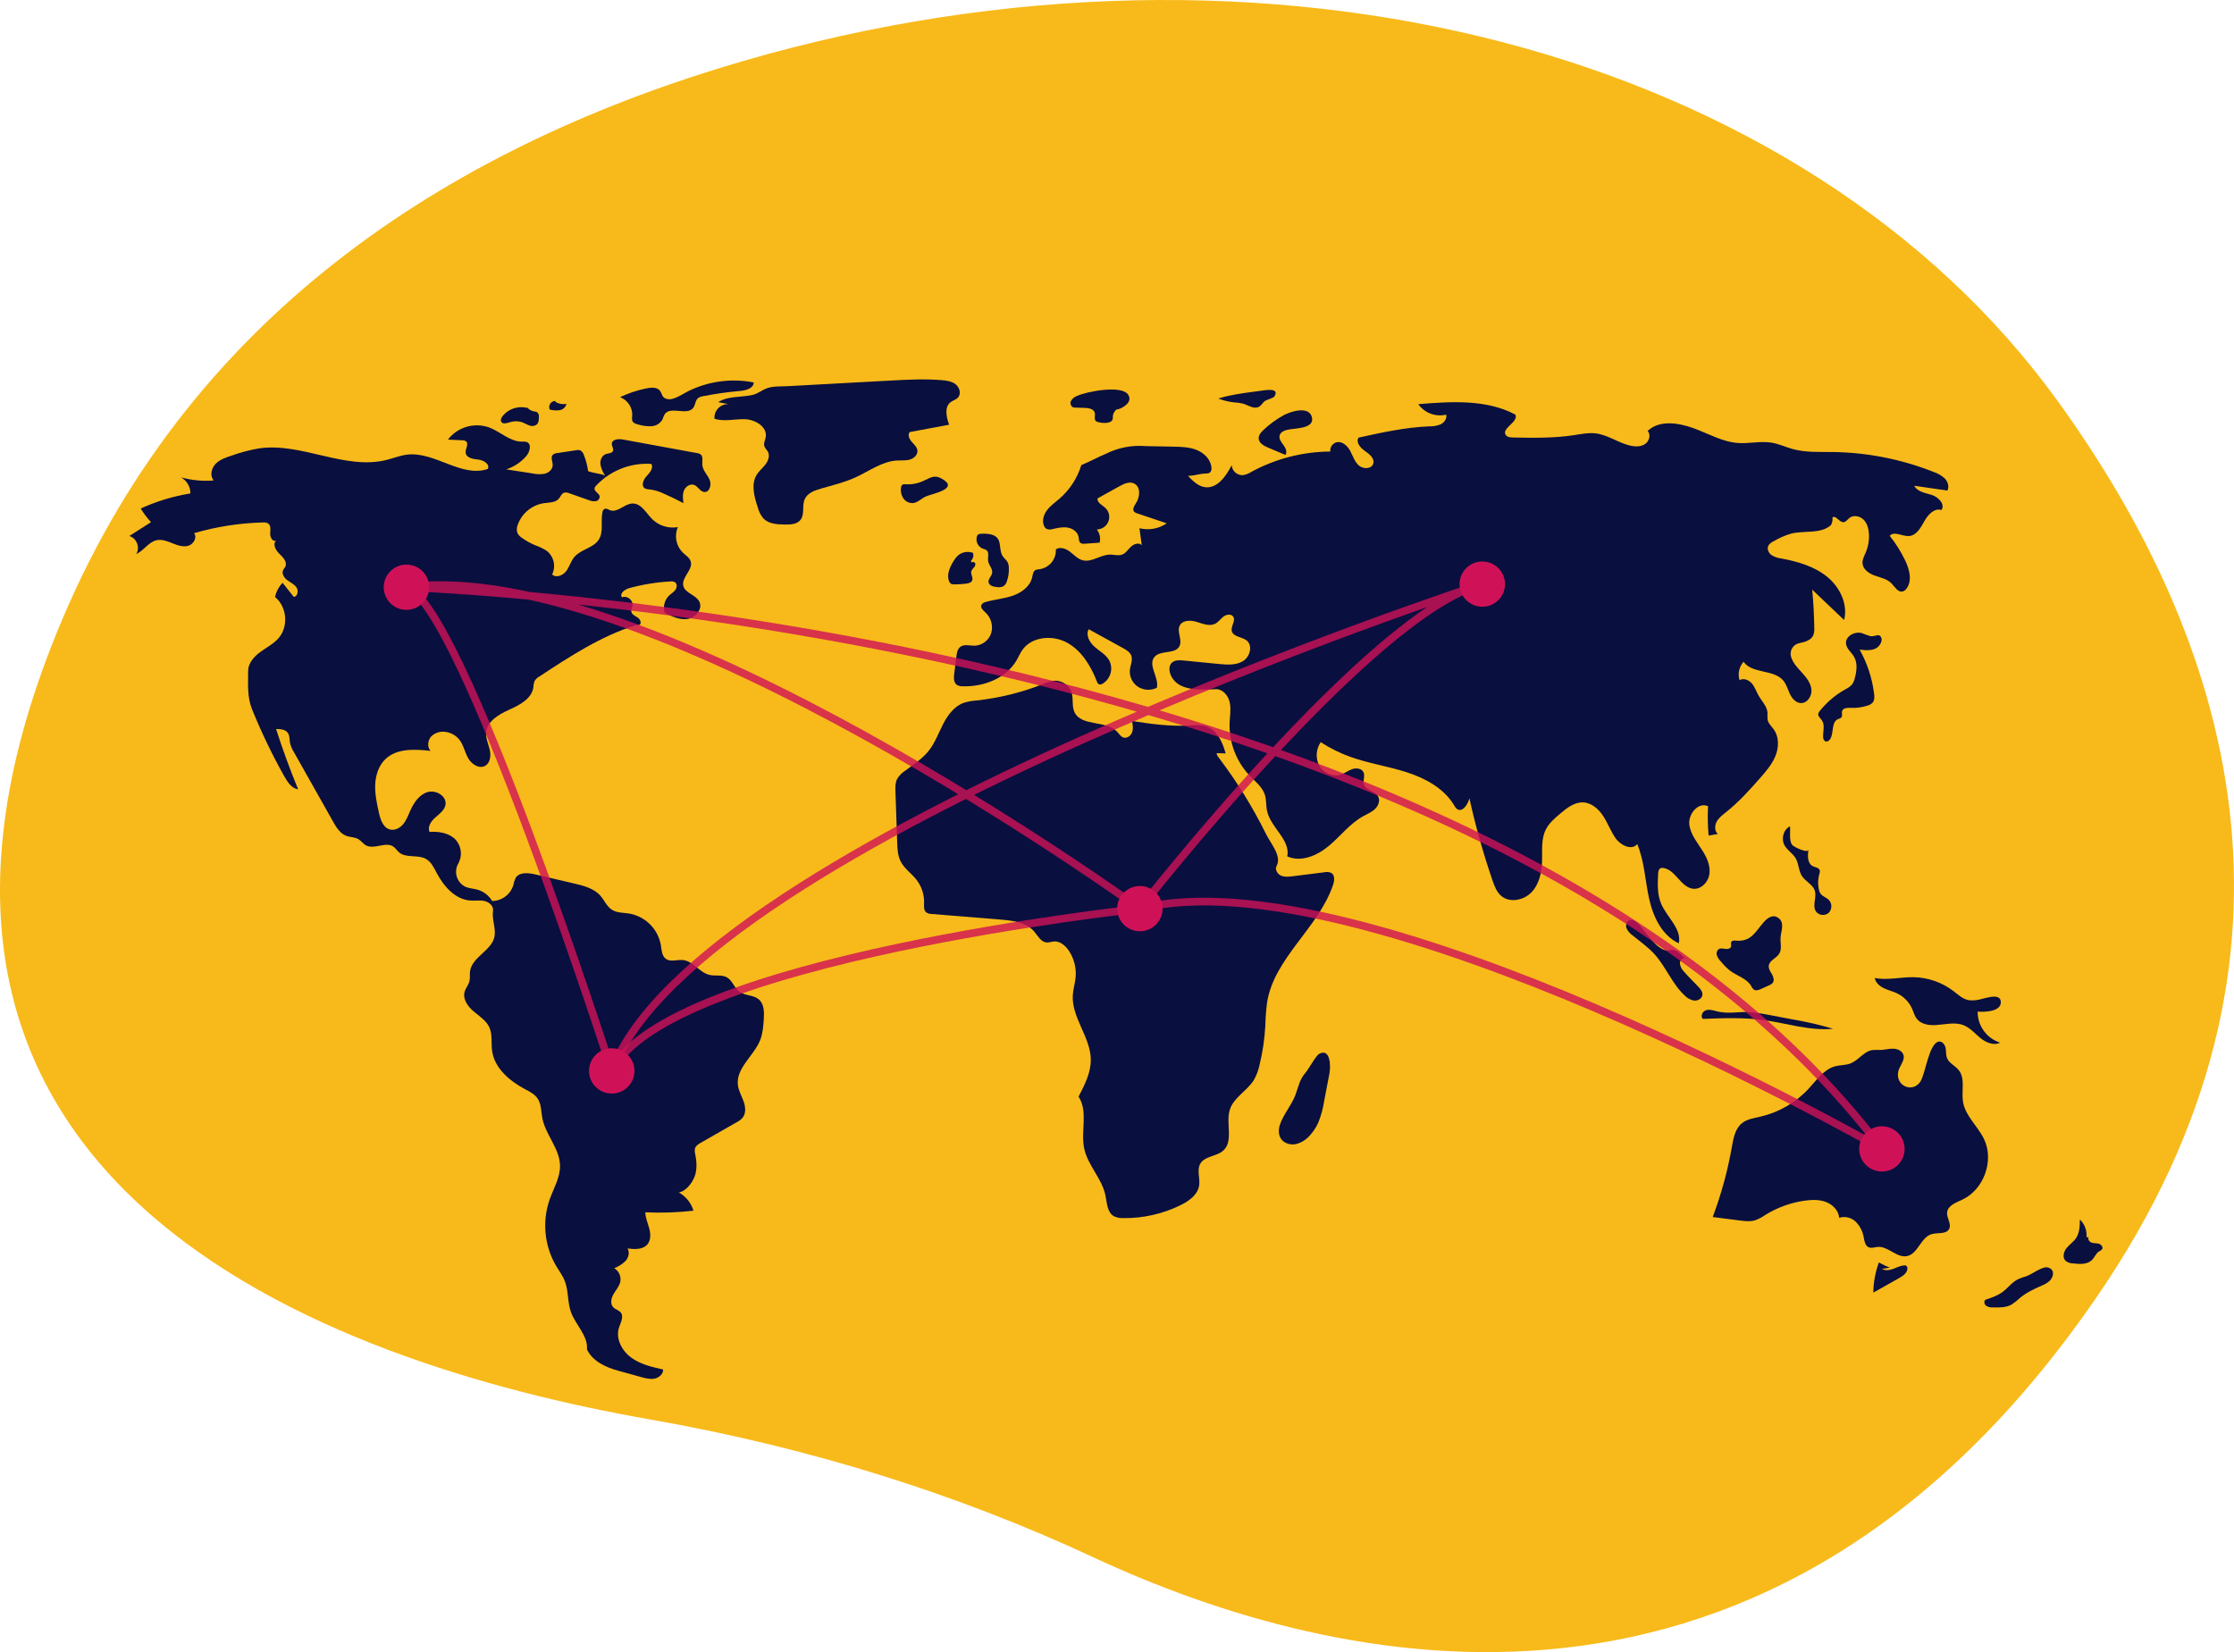 <svg width="580" height="429" viewBox="0 0 580 429" fill="none" xmlns="http://www.w3.org/2000/svg">
<g clip-path="url(#clip0_21_727)">
<path d="M534.334 104.284C468.505 13.068 329.445 -23.934 192.683 15.918C120.382 36.986 50.67 79.199 16.122 160.937C-45.636 307.054 84.032 353.72 168.821 368.593C209.82 375.784 248.434 387.865 283.721 404.313C347.203 433.904 459.572 460.124 544.306 336.864C605.721 247.525 578.182 165.043 534.334 104.284Z" fill="#F8BA1A"/>
<path d="M152.68 122.331C152.496 120.881 152.124 119.461 151.572 118.107C151.502 117.851 151.379 117.612 151.211 117.406C151.043 117.2 150.833 117.031 150.596 116.91C150.279 116.828 149.947 116.824 149.628 116.899L144.655 117.657C144.239 117.676 143.841 117.83 143.521 118.096C142.873 118.774 143.511 119.866 143.491 120.802C143.469 121.854 142.53 122.708 141.512 122.991C140.473 123.2 139.401 123.187 138.367 122.952L131.414 121.876C133.462 121.225 135.284 120.014 136.674 118.381C137.589 117.301 138.076 115.286 136.753 114.775C136.361 114.668 135.951 114.635 135.546 114.679C132.396 114.703 129.917 112.084 126.968 110.981C125.08 110.32 123.031 110.271 121.114 110.84C119.197 111.41 117.509 112.568 116.293 114.149L119.997 114.327C120.345 114.308 120.691 114.4 120.984 114.589C121.795 115.253 120.786 116.529 120.9 117.569C121.049 118.92 122.851 119.208 124.209 119.345C125.567 119.482 127.289 120.58 126.636 121.774C119.811 124.115 112.865 117.197 105.697 118.049C103.882 118.264 102.169 118.974 100.398 119.42C89.577 122.147 78.391 114.873 67.337 116.413C64.88 116.831 62.465 117.465 60.12 118.309C58.616 118.801 57.047 119.332 55.953 120.473C54.86 121.614 54.444 123.565 55.48 124.757C52.626 124.991 49.752 124.719 46.993 123.954C47.74 124.367 48.36 124.972 48.79 125.707C49.22 126.441 49.444 127.277 49.438 128.127C44.981 128.85 40.643 130.167 36.539 132.043C37.305 133.311 38.199 134.498 39.209 135.584L33.567 139.194C35.473 139.672 36.458 142.26 35.35 143.877C37.326 143.001 38.551 140.736 40.665 140.277C42.049 139.976 43.458 140.54 44.772 141.07C46.085 141.6 47.529 142.113 48.889 141.716C50.248 141.318 51.251 139.563 50.387 138.444C56.199 136.755 62.206 135.821 68.258 135.664C68.725 135.605 69.198 135.695 69.611 135.92C70.399 136.464 70.192 137.639 70.149 138.593C70.107 139.547 70.853 140.801 71.71 140.371C70.702 141.241 71.563 142.878 72.53 143.793C73.496 144.707 74.661 145.969 74.069 147.159C73.915 147.469 73.653 147.718 73.504 148.031C73.066 148.956 73.762 150.034 74.583 150.649C75.405 151.263 76.411 151.692 76.981 152.542C77.552 153.393 77.293 154.882 76.272 155L73.373 151.334C72.382 152.357 71.703 153.639 71.414 155.031C74.489 157.534 74.951 162.628 72.377 165.64C71.062 167.179 69.191 168.114 67.558 169.314C65.925 170.515 64.415 172.224 64.419 174.245C64.426 177.736 64.139 180.98 65.453 184.217C67.876 190.186 70.673 195.998 73.829 201.617C74.657 203.093 75.728 204.71 77.406 204.964C75.285 199.822 73.376 194.599 71.678 189.297C72.784 189.301 74.061 189.389 74.71 190.281C75.247 191.02 75.131 192.024 75.298 192.921C75.51 193.789 75.864 194.618 76.345 195.372L86.475 213.34C87.315 214.829 88.278 216.428 89.883 217.032C90.909 217.417 92.096 217.345 93.041 217.9C93.781 218.335 94.279 219.108 95.034 219.517C97.168 220.677 100.135 218.454 102.13 219.838C102.7 220.233 103.063 220.862 103.588 221.315C105.43 222.903 108.451 221.841 110.577 223.025C111.947 223.789 112.658 225.316 113.388 226.7C115.219 230.167 118.181 233.563 122.105 233.839C123.337 233.925 124.596 233.693 125.801 233.966C127.006 234.239 128.192 235.286 127.998 236.501C127.667 238.584 128.7 240.865 128.423 242.956C127.917 246.765 122.492 248.439 122.026 252.252C121.923 253.087 122.083 253.949 121.883 254.767C121.639 255.768 120.883 256.584 120.615 257.58C120.106 259.467 121.464 261.345 122.955 262.614C124.447 263.884 126.226 264.978 127.041 266.755C127.903 268.634 127.48 270.824 127.76 272.87C128.372 277.337 132.246 280.649 136.234 282.784C137.449 283.434 138.753 284.064 139.54 285.193C140.566 286.666 140.464 288.608 140.806 290.368C141.646 294.678 145.29 298.23 145.393 302.619C145.467 305.739 143.725 308.57 142.685 311.514C141.709 314.334 141.357 317.331 141.65 320.3C141.944 323.268 142.877 326.139 144.386 328.716C145.164 330.025 146.095 331.259 146.646 332.677C147.628 335.209 147.309 338.087 148.215 340.647C149.413 344.031 152.704 346.826 152.389 350.401C153.883 353.49 157.182 355.008 160.499 355.928L166.445 357.576C167.584 357.891 168.773 358.209 169.932 357.981C171.092 357.752 172.198 356.794 172.168 355.618C169.252 354.963 166.243 354.267 163.84 352.497C161.436 350.728 159.79 347.578 160.702 344.743C161.125 343.429 162.024 341.911 161.169 340.825C160.679 340.204 159.784 340.041 159.231 339.474C158.37 338.589 158.666 337.102 159.285 336.035C159.905 334.968 160.8 334.015 161.05 332.808C161.176 332.132 161.091 331.435 160.808 330.809C160.525 330.182 160.056 329.657 159.464 329.304C160.567 328.89 161.569 328.249 162.407 327.424C163.181 326.544 163.539 325.187 162.93 324.186C164.738 324.415 166.872 324.527 168.059 323.149C169.007 322.05 168.942 320.406 168.567 319.005C168.193 317.605 167.56 316.245 167.54 314.796C171.71 314.993 175.89 314.852 180.038 314.374C179.438 312.363 178.075 310.663 176.238 309.636C178.116 309.319 179.828 307.08 180.421 305.277C181.014 303.474 180.863 301.511 180.496 299.649C180.355 299.17 180.336 298.663 180.44 298.175C180.652 297.504 181.314 297.094 181.926 296.744L191.25 291.412C191.807 291.134 192.311 290.763 192.741 290.316C193.718 289.173 193.573 287.448 193.073 286.033C192.573 284.617 191.772 283.286 191.579 281.798C191.003 277.347 195.788 274.154 197.402 269.964C198.036 268.32 198.165 266.532 198.288 264.776C198.42 262.889 198.429 260.697 196.974 259.481C195.58 258.315 193.4 258.575 191.941 257.491C190.603 256.497 190.141 254.566 188.679 253.763C187.352 253.034 185.687 253.498 184.211 253.155C181.611 252.551 179.975 249.568 177.32 249.291C175.822 249.135 174.127 249.865 172.899 248.996C171.818 248.23 171.774 246.692 171.568 245.386C171.207 243.358 170.231 241.487 168.77 240.028C167.309 238.569 165.434 237.59 163.398 237.224C161.853 236.978 160.172 237.071 158.858 236.226C157.528 235.37 156.918 233.768 155.873 232.583C154.188 230.673 151.536 229.994 149.051 229.412L138.943 227.046C137.148 226.626 134.835 226.403 133.872 227.969C133.587 228.565 133.386 229.197 133.273 229.847C132.912 231.024 132.186 232.056 131.199 232.796C130.212 233.536 129.014 233.945 127.779 233.964C126.932 232.526 125.559 231.468 123.948 231.013C122.923 230.728 121.826 230.697 120.848 230.278C120.316 230.019 119.842 229.655 119.456 229.208C119.07 228.76 118.78 228.239 118.603 227.676C118.426 227.113 118.366 226.52 118.428 225.933C118.489 225.347 118.67 224.779 118.959 224.264C119.542 223.231 119.767 222.035 119.6 220.862C119.432 219.689 118.882 218.603 118.033 217.772C116.314 216.236 113.828 215.864 111.523 216.018C110.919 214.706 111.928 213.226 113.016 212.273C114.104 211.32 115.425 210.383 115.661 208.96C116.034 206.721 113.165 205.02 110.987 205.688C108.808 206.355 107.418 208.462 106.499 210.539C105.972 211.731 105.523 212.985 104.691 213.99C103.86 214.995 102.52 215.714 101.253 215.392C99.459 214.935 98.767 212.813 98.37 211.013C97.837 208.597 97.301 206.147 97.413 203.677C97.525 201.206 98.361 198.668 100.191 196.996C103.173 194.27 107.747 194.537 111.771 194.972C110.82 193.905 111.055 192.108 112.072 191.104C112.609 190.629 113.254 190.291 113.952 190.121C114.65 189.95 115.378 189.951 116.075 190.124C117.288 190.376 118.38 191.026 119.176 191.971C120.32 193.359 120.645 195.234 121.51 196.809C122.374 198.385 124.317 199.729 125.908 198.884C127.282 198.154 127.5 196.256 127.158 194.743C126.816 193.23 126.09 191.759 126.214 190.213C126.45 187.263 129.521 185.488 132.231 184.273C134.941 183.058 138.044 181.424 138.473 178.496C138.488 177.922 138.596 177.355 138.795 176.817C139.095 176.341 139.513 175.95 140.008 175.681C147.917 170.476 155.957 165.208 164.996 162.364C165.467 162.216 165.522 162.381 166.001 162.265C166.672 161.879 166.227 160.811 165.584 160.381C164.941 159.951 164.082 159.621 163.918 158.867C163.799 158.312 164.127 157.768 164.212 157.207C164.421 155.829 162.766 154.557 161.48 155.108C160.754 154.15 162.191 153.038 163.353 152.719C166.841 151.763 170.422 151.181 174.035 150.982C174.452 150.916 174.879 150.988 175.251 151.187C175.857 151.606 175.78 152.566 175.35 153.163C174.92 153.761 174.251 154.136 173.715 154.641C173.129 155.209 172.712 155.926 172.508 156.715C172.304 157.503 172.321 158.332 172.557 159.111C174.443 160.066 176.494 161.049 178.583 160.713C180.672 160.376 182.526 158.039 181.544 156.173C180.629 154.435 177.883 154.043 177.411 152.138C176.858 149.907 180.028 147.924 179.314 145.739C179.001 144.782 178.044 144.219 177.309 143.528C176.441 142.681 175.851 141.593 175.615 140.406C175.38 139.218 175.511 137.988 175.99 136.876C174.794 137.086 173.564 137.007 172.404 136.645C171.244 136.284 170.188 135.651 169.325 134.799C167.73 133.197 166.458 130.669 164.194 130.741C162.116 130.807 160.327 133.221 158.384 132.484C157.906 132.303 157.402 131.934 156.939 132.15C156.787 132.248 156.66 132.38 156.567 132.534C156.473 132.688 156.416 132.862 156.4 133.041C155.906 135.392 156.756 138.07 155.469 140.101C154.069 142.311 150.831 142.617 149.134 144.61C148.213 145.692 147.856 147.15 147.009 148.291C146.162 149.431 144.365 150.156 143.349 149.162C143.848 148.14 143.985 146.979 143.736 145.87C143.487 144.76 142.867 143.767 141.978 143.054C141.035 142.441 140.018 141.948 138.951 141.587C137.759 141.085 136.625 140.456 135.569 139.711C135.04 139.393 134.61 138.935 134.327 138.388C134.104 137.703 134.134 136.961 134.412 136.296C134.928 134.825 135.837 133.522 137.041 132.527C138.246 131.533 139.701 130.885 141.248 130.654C142.601 130.471 144.176 130.535 145.071 129.509C145.545 128.966 145.794 128.144 146.481 127.924C146.921 127.836 147.378 127.892 147.783 128.083L152.834 129.853C153.397 130.107 154.017 130.209 154.633 130.15C154.938 130.109 155.216 129.955 155.412 129.718C155.608 129.481 155.706 129.179 155.688 128.873C155.526 128.038 154.236 127.637 154.353 126.795C154.419 126.522 154.566 126.275 154.776 126.088C156.598 124.156 158.827 122.649 161.303 121.676C163.779 120.702 166.44 120.286 169.096 120.456C169.734 121.499 168.726 122.733 167.887 123.623C167.048 124.513 166.374 126.103 167.388 126.788C167.804 127 168.267 127.103 168.733 127.09C169.977 127.257 171.185 127.622 172.312 128.171C174.057 128.927 175.769 129.755 177.447 130.653C177.299 129.551 177.158 128.391 177.577 127.36C177.996 126.33 179.188 125.522 180.23 125.923C181.233 126.31 181.748 127.633 182.817 127.754C184.243 127.916 184.805 125.818 184.21 124.518C183.614 123.218 182.435 122.129 182.336 120.703C182.27 119.741 182.637 118.548 181.866 117.966C181.591 117.791 181.28 117.682 180.955 117.648L161.689 114.118C160.545 113.908 158.892 114.069 158.842 115.226C158.813 115.872 159.393 116.511 159.136 117.105C158.862 117.739 157.962 117.681 157.307 117.905C156.29 118.253 155.78 119.455 155.877 120.522C156.056 121.581 156.468 122.588 157.084 123.471C155.831 122.949 153.933 122.853 152.68 122.331Z" fill="#090F3F"/>
<path d="M137.308 106.045C136.093 105.645 134.784 105.626 133.558 105.992C132.332 106.357 131.248 107.09 130.454 108.089C130.137 108.505 129.871 109.078 130.136 109.529C130.517 110.174 131.487 109.919 132.203 109.688C133.254 109.314 134.398 109.287 135.466 109.611C136.138 109.84 136.739 110.246 137.413 110.467C137.742 110.604 138.101 110.649 138.453 110.598C138.806 110.547 139.137 110.401 139.413 110.176C139.876 109.706 139.905 108.975 139.905 108.317C139.938 108.096 139.92 107.872 139.854 107.659C139.787 107.446 139.674 107.251 139.523 107.087C139.253 106.932 138.949 106.842 138.638 106.827C137.94 106.698 137.309 106.331 136.853 105.789" fill="#090F3F"/>
<path d="M144.255 104.119C143.983 104.105 143.712 104.16 143.468 104.279C143.223 104.399 143.014 104.58 142.86 104.803C142.706 105.027 142.612 105.286 142.588 105.556C142.563 105.826 142.609 106.098 142.721 106.345C143.556 106.572 144.428 106.628 145.286 106.512C145.713 106.445 146.112 106.255 146.431 105.963C146.75 105.672 146.975 105.293 147.078 104.875C146.069 105.058 145.027 104.86 144.156 104.319" fill="#090F3F"/>
<path d="M167.563 100.903C165.29 101.384 163.083 102.13 160.986 103.127C161.974 103.506 162.814 104.19 163.383 105.08C163.951 105.97 164.217 107.018 164.142 108.07C164.053 108.473 164.063 108.892 164.172 109.291C164.413 109.875 165.113 110.093 165.729 110.243C166.834 110.578 167.989 110.725 169.143 110.677C169.721 110.647 170.282 110.474 170.775 110.174C171.269 109.873 171.679 109.455 171.97 108.957C172.137 108.484 172.333 108.022 172.557 107.574C174.032 105.337 178.414 108.041 179.998 105.879C180.556 105.118 180.505 103.972 181.232 103.368C181.608 103.105 182.044 102.939 182.5 102.886C185.685 102.256 188.902 101.8 192.137 101.519C193.669 101.387 195.667 100.839 195.68 99.307C189.907 98.178 183.921 98.98 178.653 101.588C176.755 102.534 174.245 104.525 172.416 103.27C171.732 102.801 171.766 101.535 170.824 101.007C169.86 100.467 168.585 100.686 167.563 100.903Z" fill="#090F3F"/>
<path d="M186.442 104.418L189.152 104.937C188.653 104.915 188.155 104.999 187.692 105.183C187.228 105.368 186.809 105.649 186.464 106.008C186.118 106.367 185.853 106.794 185.686 107.263C185.519 107.732 185.455 108.231 185.497 108.726C188.035 109.57 190.802 108.749 193.475 108.861C196.148 108.973 199.259 110.875 198.802 113.5C198.664 114.294 198.204 115.087 198.443 115.856C198.611 116.396 199.089 116.778 199.358 117.275C199.92 118.31 199.471 119.619 198.762 120.56C198.052 121.501 197.099 122.252 196.476 123.252C194.927 125.739 195.807 128.954 196.73 131.732C196.997 132.782 197.489 133.762 198.174 134.603C199.54 136.051 201.768 136.176 203.763 136.205C205.215 136.226 206.878 136.155 207.796 135.035C208.995 133.572 208.157 131.291 208.946 129.574C209.663 128.015 211.489 127.347 213.143 126.872C216.175 126.003 219.264 125.265 222.129 123.952C225.688 122.322 229.013 119.782 232.924 119.573C234.022 119.514 235.146 119.643 236.203 119.343C237.26 119.044 238.264 118.134 238.184 117.043C238.116 116.11 237.323 115.426 236.704 114.723C236.085 114.02 235.599 112.939 236.168 112.195L246.42 110.289C245.693 108.317 245.127 105.719 246.797 104.436C247.399 103.973 248.206 103.788 248.719 103.228C249.593 102.273 249.153 100.63 248.144 99.818C247.135 99.006 245.77 98.818 244.477 98.711C239.982 98.339 235.462 98.585 230.958 98.831C222.154 99.311 213.35 99.792 204.546 100.272C202.774 100.369 200.728 100.221 199.102 100.823C197.726 101.333 196.748 102.269 195.174 102.598C192.268 103.204 189.071 102.794 186.442 104.418Z" fill="#090F3F"/>
<path d="M234.989 125.748C234.713 125.704 234.431 125.768 234.2 125.926C234.048 126.093 233.958 126.307 233.944 126.532C233.769 127.525 233.977 128.548 234.527 129.394C234.807 129.81 235.194 130.143 235.647 130.359C236.1 130.576 236.603 130.667 237.104 130.625C238.324 130.47 239.224 129.433 240.345 128.927C242.074 128.149 249.417 126.934 244.338 124.202C242.587 123.26 241.456 124.091 240.077 124.712C238.507 125.511 236.748 125.869 234.989 125.748Z" fill="#090F3F"/>
<path d="M279.477 102.876C278.884 103.117 278.388 103.547 278.066 104.099C277.918 104.379 277.884 104.705 277.97 105.01C278.057 105.314 278.257 105.574 278.531 105.736C278.753 105.816 278.987 105.853 279.223 105.845L281.634 105.917C282.659 105.947 283.939 106.164 284.214 107.147C284.418 107.877 283.961 108.815 284.513 109.337C284.75 109.52 285.035 109.63 285.333 109.656C286.128 109.859 286.957 109.886 287.763 109.734C289.518 109.265 288.596 108.199 289.148 107.249C289.994 105.796 289.848 106.676 291.337 105.843C292.438 105.228 293.86 104.113 292.941 102.545C291.344 99.82 281.834 101.705 279.477 102.876Z" fill="#090F3F"/>
<path d="M327.075 101.505L325.675 101.692C322.517 102.111 319.342 102.535 316.3 103.479C317.617 103.997 318.998 104.335 320.406 104.482C321.181 104.52 321.951 104.629 322.706 104.808C324.049 105.206 325.403 106.234 326.7 105.707C327.505 105.381 327.768 104.546 328.434 104.104C328.894 103.799 330.64 103.305 330.835 102.997C332.413 100.505 328.288 101.344 327.075 101.505Z" fill="#090F3F"/>
<path d="M333.224 107.843C331.354 108.884 329.618 110.15 328.057 111.611C327.399 112.227 326.727 112.993 326.786 113.89C326.866 115.083 328.141 115.774 329.247 116.24L333.723 118.127C334.266 117.365 333.769 116.313 333.208 115.564C332.647 114.815 331.98 113.949 332.228 113.047C332.511 112.019 333.77 111.668 334.826 111.491C336.547 111.202 341.189 111.225 340.631 108.464C339.974 105.21 334.952 106.881 333.224 107.843Z" fill="#090F3F"/>
<path d="M332.324 291.977C331.898 293.206 331.857 294.653 332.595 295.726C333.422 296.929 335.077 297.378 336.509 297.073C337.936 296.695 339.207 295.881 340.144 294.746C341.001 293.794 341.706 292.718 342.235 291.553C342.972 289.738 343.492 287.843 343.784 285.907L345.174 278.64C345.485 277.016 345.473 272.037 342.475 273.66C341.656 274.103 339.76 277.602 338.902 278.594C337.355 280.382 337.151 282.117 336.336 284.284C335.317 286.998 333.267 289.259 332.324 291.977Z" fill="#090F3F"/>
<path d="M490.649 329.163C489.668 328.782 488.716 328.331 487.8 327.813C486.882 330.327 486.394 332.976 486.356 335.65L493.068 331.868C494.078 331.299 495.222 330.508 495.2 329.353C495.21 329.211 495.18 329.068 495.115 328.941C495.049 328.814 494.951 328.706 494.829 328.63C494.68 328.57 494.518 328.551 494.359 328.575C493.364 328.658 492.456 329.145 491.517 329.484C490.578 329.824 489.481 330.003 488.619 329.5" fill="#090F3F"/>
<path d="M526.055 331.409C525.318 331.608 524.599 331.865 523.903 332.178C522.362 332.958 521.315 334.44 519.929 335.468C518.602 336.452 517.006 336.992 515.438 337.517C514.977 337.923 515.189 338.74 515.689 339.097C516.228 339.401 516.845 339.54 517.462 339.493C519.09 339.529 520.806 339.545 522.232 338.762C523.036 338.242 523.788 337.648 524.478 336.987C526.146 335.601 528.149 334.687 530.131 333.803C530.853 333.532 531.52 333.135 532.101 332.63C533.347 331.408 533.435 329.523 531.638 329.107C530.187 328.771 527.437 330.963 526.055 331.409Z" fill="#090F3F"/>
<path d="M541.699 321.233C541.78 320.392 541.667 319.544 541.371 318.753C541.074 317.961 540.6 317.247 539.986 316.665C539.968 318.347 539.916 320.14 538.966 321.531C538.289 322.522 537.227 323.192 536.485 324.136C535.744 325.08 535.414 326.577 536.284 327.406C536.841 327.827 537.518 328.06 538.217 328.069C539.949 328.272 541.954 328.385 543.169 327.139C543.832 326.459 544.154 325.451 544.963 324.951C545.264 324.825 545.533 324.634 545.75 324.39C546.084 323.862 545.553 323.165 544.956 322.975C544.359 322.784 543.701 322.874 543.101 322.693C542.5 322.512 541.95 321.84 542.258 321.296" fill="#090F3F"/>
<path d="M513.895 259.546C512.986 259.766 512.045 259.821 511.117 259.709C509.575 259.427 508.374 258.27 507.129 257.321C504.17 255.077 500.573 253.825 496.854 253.746C493.471 253.682 490.057 254.595 486.734 253.958C486.951 255.16 487.984 256.062 489.087 256.598C490.189 257.134 491.406 257.404 492.513 257.929C494.287 258.778 495.694 260.235 496.476 262.034C496.833 262.863 497.057 263.765 497.598 264.489C498.702 265.969 500.796 266.294 502.643 266.173C505.052 266.015 507.568 265.326 509.809 266.219C511.523 266.903 512.75 268.397 514.182 269.559C515.613 270.721 517.63 271.583 519.273 270.745C517.566 270.194 516.08 269.115 515.032 267.664C513.985 266.213 513.43 264.467 513.45 262.68C515.062 262.828 519.705 262.77 519.455 260.043C519.243 257.731 515.279 259.297 513.895 259.546Z" fill="#090F3F"/>
<path d="M492.805 278.354C493.091 276.791 494.657 275.41 494.169 273.897C493.832 272.851 492.614 272.334 491.51 272.309C490.407 272.283 489.323 272.61 488.22 272.641C487.502 272.603 486.782 272.613 486.065 272.671C483.875 273.03 482.526 275.315 480.462 276.128C479.207 276.622 477.797 276.528 476.492 276.869C473.53 277.645 471.655 280.432 469.584 282.68C466.238 286.295 461.879 288.827 457.071 289.946C455.387 290.335 453.576 290.583 452.237 291.673C450.464 293.115 450.028 295.588 449.633 297.834C448.543 304.037 446.878 310.125 444.658 316.021L451.692 316.915C453.03 317.085 454.416 317.252 455.704 316.857C456.641 316.505 457.528 316.035 458.343 315.457C461.476 313.521 464.983 312.26 468.636 311.758C470.478 311.506 472.409 311.46 474.138 312.142C475.867 312.824 477.35 314.37 477.495 316.216C478.242 315.984 479.039 315.959 479.8 316.143C480.56 316.328 481.257 316.714 481.814 317.262C482.915 318.379 483.637 319.813 483.876 321.361C484.061 322.319 484.247 323.468 485.14 323.87C485.868 324.198 486.704 323.844 487.501 323.781C490.206 323.565 492.45 326.706 495.108 326.165C497.959 325.585 498.659 321.333 501.44 320.482C503.038 319.992 505.278 320.587 506.043 319.108C506.718 317.803 505.372 316.299 505.511 314.838C505.682 313.04 507.812 312.277 509.454 311.51C515.115 308.865 517.801 301.278 515.058 295.682C513.433 292.367 510.235 289.757 509.644 286.115C509.19 283.313 510.299 280.045 508.505 277.839C507.592 276.717 506.047 276.098 505.504 274.759C505.162 273.916 505.299 272.96 505.115 272.07C504.931 271.18 504.151 270.248 503.268 270.479C500.706 271.149 499.888 279.032 498.516 280.948C496.43 283.859 492.148 281.941 492.805 278.354Z" fill="#090F3F"/>
<path d="M445.436 262.525C444.56 262.28 443.604 262.039 442.765 262.389C441.926 262.738 441.436 263.965 442.109 264.574C447.378 264.369 452.679 264.166 457.903 264.879C463.922 265.7 469.879 267.733 475.924 267.135C472.471 266.12 468.96 265.309 465.411 264.706L459.493 263.58C457.906 263.249 456.301 263.002 454.687 262.841C451.311 262.563 448.756 263.451 445.436 262.525Z" fill="#090F3F"/>
<path d="M450.711 244.252C450.273 244.216 449.732 244.185 449.505 244.559C449.289 244.917 449.537 245.39 449.42 245.791C449.261 246.339 448.541 246.479 447.973 246.404C447.405 246.33 446.79 246.151 446.287 246.424C446.032 246.597 445.84 246.849 445.741 247.14C445.641 247.431 445.639 247.747 445.735 248.04C445.94 248.62 446.273 249.149 446.709 249.586C447.453 250.52 448.301 251.367 449.237 252.111C451.047 253.442 453.501 254.083 454.641 256.015C454.802 256.39 455.05 256.721 455.363 256.983C455.911 257.328 456.625 257.065 457.214 256.797L459.281 255.857C459.653 255.723 459.985 255.498 460.247 255.203C460.719 254.565 460.429 253.658 460.033 252.971C459.636 252.283 459.129 251.572 459.214 250.785C459.366 249.38 461.179 248.843 461.925 247.641C462.677 246.429 462.188 244.868 462.274 243.447C462.376 241.784 463.425 239.622 461.737 238.38C460.302 237.324 458.931 238.3 457.902 239.465C455.73 241.923 454.703 244.584 450.711 244.252Z" fill="#090F3F"/>
<path d="M463.254 219.413C463.959 220.758 465.43 221.561 466.199 222.871C467.033 224.291 466.938 226.125 467.843 227.501C468.771 228.913 470.639 229.663 471.159 231.269C471.728 233.022 470.438 235.153 471.466 236.685C471.658 236.936 471.899 237.144 472.176 237.296C472.453 237.449 472.758 237.542 473.073 237.571C473.388 237.6 473.705 237.563 474.005 237.464C474.305 237.364 474.581 237.203 474.815 236.992C475.249 236.522 475.48 235.902 475.462 235.265C475.443 234.627 475.174 234.022 474.714 233.578C474.105 233.026 473.232 232.787 472.724 232.142C472.459 231.77 472.283 231.342 472.208 230.892C471.931 229.594 471.975 228.248 472.337 226.971C472.473 226.646 472.508 226.289 472.436 225.945C472.208 225.283 471.307 225.236 470.675 224.929C469.24 224.231 469.275 222.214 469.526 220.644C469.359 221.69 465.619 219.911 465.227 219.319C464.449 218.143 464.873 215.873 464.719 214.573C463.039 215.379 462.391 217.769 463.254 219.413Z" fill="#090F3F"/>
<path d="M425.575 240.109C424.885 239.339 423.845 238.534 422.919 238.998C422.213 239.352 422.019 240.325 422.296 241.063C422.633 241.779 423.152 242.395 423.802 242.85C425.73 244.434 427.807 245.864 429.49 247.705C432.501 251 434.096 255.446 437.371 258.481C438.029 259.185 438.9 259.655 439.852 259.819C440.806 259.907 441.877 259.299 441.987 258.351C442.077 257.57 441.531 256.871 440.997 256.293C439.725 254.915 438.332 253.647 437.131 252.207C436.576 251.654 436.228 250.929 436.143 250.152C436.137 249.377 436.847 248.566 437.601 248.758C436.684 248.524 436.003 247.003 434.657 246.717C433.532 246.477 433.26 247.171 431.921 246.599C429.367 245.509 427.363 242.102 425.575 240.109Z" fill="#090F3F"/>
<path d="M485.582 165.181C484.849 164.964 484.129 164.708 483.424 164.413C481.528 163.846 479.019 165.234 479.272 167.19C479.44 168.489 480.654 169.364 481.325 170.491C482.319 172.162 482.054 174.282 481.531 176.153C481.403 176.733 481.159 177.281 480.814 177.764C480.331 178.275 479.754 178.688 479.115 178.981C476.554 180.411 474.296 182.322 472.465 184.607C472.266 184.818 472.127 185.078 472.064 185.361C471.973 186.021 472.639 186.502 473.016 187.052C473.853 188.275 473.248 189.921 473.331 191.399C473.318 191.608 473.359 191.816 473.45 192.005C473.541 192.194 473.679 192.356 473.851 192.477C474.355 192.732 474.953 192.299 475.227 191.806C476.134 190.169 475.45 187.541 477.152 186.752C477.474 186.603 477.865 186.54 478.08 186.258C478.42 185.811 478.092 185.15 478.264 184.616C478.524 183.814 479.625 183.778 480.47 183.814C481.926 183.874 483.381 183.681 484.771 183.243C485.315 183.114 485.81 182.829 486.194 182.423C486.703 181.79 486.658 180.891 486.556 180.087C486.047 176.079 484.772 172.206 482.8 168.675C484.295 168.865 485.922 169.03 487.212 168.254C487.935 167.819 488.801 166.52 488.443 165.636C487.876 164.237 486.852 165.414 485.582 165.181Z" fill="#090F3F"/>
<path d="M293.901 187.224C294.08 188.179 294.256 189.185 293.942 190.106C293.627 191.026 292.638 191.795 291.704 191.513C290.979 191.294 290.56 190.568 290.045 190.015C287.182 186.937 280.722 188.719 278.954 184.911C278.232 183.357 278.722 181.495 278.23 179.855C277.919 178.907 277.301 178.088 276.473 177.528C275.644 176.967 274.652 176.697 273.653 176.758C272.741 176.89 271.854 177.153 271.019 177.541C265.427 179.771 259.556 181.234 253.568 181.888C252.43 181.957 251.305 182.161 250.215 182.495C247.756 183.383 246.076 185.652 244.881 187.969C243.685 190.285 242.803 192.792 241.2 194.85C239.515 197.013 237.155 198.527 234.953 200.165C234.104 200.71 233.398 201.447 232.892 202.316C232.415 203.292 232.441 204.427 232.479 205.512L232.929 218.688C232.986 220.383 233.059 222.139 233.821 223.655C234.772 225.549 236.651 226.79 237.955 228.463C239.285 230.182 239.978 232.306 239.917 234.476C239.889 235.348 239.802 236.38 240.484 236.928C240.899 237.196 241.385 237.335 241.879 237.328L259.779 238.786C262.928 239.043 266.417 239.465 268.473 241.854C269.443 242.981 270.222 244.602 271.708 244.723C272.346 244.775 272.966 244.515 273.604 244.464C275.212 244.337 276.625 245.553 277.517 246.892C278.867 248.933 279.479 251.37 279.254 253.804C279.108 255.331 278.632 256.816 278.53 258.347C278.14 264.172 283.099 269.234 283.195 275.071C283.252 278.505 281.615 281.713 280.019 284.757C282.595 288.643 280.485 293.817 281.511 298.36C282.484 302.669 286.092 306.043 286.991 310.368C287.403 312.348 287.427 314.785 289.18 315.805C289.95 316.179 290.803 316.349 291.657 316.299C296.812 316.36 301.907 315.205 306.527 312.928C308.695 311.857 310.942 310.257 311.321 307.876C311.626 305.957 310.649 303.809 311.644 302.137C312.816 300.166 315.821 300.322 317.546 298.807C320.345 296.349 318.163 291.66 319.297 288.119C320.316 284.936 323.826 283.246 325.565 280.389C326.25 279.16 326.741 277.835 327.022 276.458C327.819 273.167 328.315 269.811 328.504 266.431C328.55 264.378 328.702 262.328 328.959 260.29C330.835 248.687 342.354 240.918 346.094 229.771C346.451 228.707 346.619 227.289 345.668 226.687C345.104 226.419 344.465 226.352 343.857 226.498L335.606 227.534C334.581 227.662 333.494 227.783 332.553 227.359C331.612 226.935 330.937 225.749 331.437 224.849C332.838 222.321 329.955 219.127 328.675 216.536C325.225 209.561 321.118 202.928 316.408 196.727C316.106 196.408 315.918 196 315.87 195.564L318.212 195.642C317.421 192.817 316.117 189.726 313.361 188.693C311.808 188.111 310.089 188.312 308.432 188.402C303.686 188.66 298.598 187.947 293.901 187.224Z" fill="#090F3F"/>
<path d="M308.436 123.571C309.677 124.884 311.069 126.276 312.866 126.505C316.039 126.909 318.321 123.642 319.774 120.803C319.828 121.527 320.163 122.201 320.708 122.682C321.253 123.164 321.966 123.414 322.694 123.381C323.477 123.249 324.225 122.958 324.89 122.526C331.177 119.104 338.22 117.291 345.386 117.25C345.317 116.709 345.452 116.162 345.764 115.715C346.076 115.268 346.543 114.951 347.076 114.827C348.533 114.539 349.845 115.793 350.548 117.096C351.251 118.399 351.689 119.909 352.805 120.884C353.922 121.86 356.084 121.817 356.525 120.405C356.948 119.049 355.53 117.893 354.351 117.094C353.173 116.294 351.931 114.815 352.724 113.635C358.745 112.308 364.803 110.976 370.963 110.712C372.012 110.749 373.057 110.569 374.033 110.186C374.973 109.727 375.72 108.684 375.467 107.673C374.123 107.988 372.714 107.897 371.422 107.411C370.13 106.926 369.012 106.069 368.212 104.948C376.76 104.246 385.852 103.647 393.427 107.652C394.336 109.596 389.703 111.212 390.943 112.965C391.338 113.524 392.13 113.59 392.817 113.602C398.081 113.7 403.376 113.795 408.581 113.004C410.483 112.715 412.404 112.306 414.314 112.541C417.495 112.931 420.215 115.045 423.345 115.734C424.618 116.014 426.046 116.024 427.12 115.286C428.194 114.548 428.655 112.869 427.775 111.91C430.722 109.034 435.612 109.747 439.499 111.124C443.386 112.5 447.068 114.72 451.182 115.027C454.133 115.247 457.124 114.457 460.039 114.959C461.871 115.275 463.575 116.086 465.366 116.585C468.752 117.528 472.334 117.329 475.85 117.374C484.82 117.495 493.693 119.25 502.028 122.554C503.112 122.906 504.106 123.49 504.938 124.266C505.714 125.093 506.109 126.378 505.588 127.384L496.975 126.131C497.787 127.721 499.886 127.992 501.591 128.541C503.296 129.09 505.064 130.965 504.039 132.429C502.192 131.843 500.518 133.682 499.585 135.374C498.651 137.066 497.514 139.093 495.578 139.196C493.845 139.288 491.748 137.819 490.618 139.131C492.179 141.092 493.516 143.22 494.604 145.476C495.72 147.792 496.515 150.71 495.006 152.794C494.769 153.166 494.409 153.444 493.988 153.58C492.756 153.891 491.955 152.39 491.071 151.48C489.958 150.333 488.273 150.009 486.765 149.471C485.257 148.933 483.669 147.875 483.551 146.285C483.477 145.295 484.002 144.375 484.389 143.46C485.038 141.918 485.322 140.248 485.219 138.579C485.134 137.237 484.756 135.84 483.788 134.902C482.82 133.964 481.148 133.666 480.108 134.525C479.623 134.926 479.234 135.567 478.605 135.591C477.492 135.634 476.637 133.702 475.742 134.361C475.847 135.064 475.7 135.781 475.328 136.387C472.656 138.702 468.551 137.723 465.106 138.54C463.468 139.007 461.9 139.689 460.443 140.568C459.898 140.8 459.434 141.188 459.11 141.682C458.68 142.514 459.154 143.58 459.912 144.133C460.716 144.624 461.619 144.931 462.556 145.032C466.756 145.824 471.017 147.05 474.332 149.736C477.648 152.422 479.822 156.862 478.773 160.988L470.491 153.108C470.806 156.417 470.984 159.735 471.027 163.062C471.08 163.711 470.991 164.365 470.764 164.976C470.174 166.275 468.574 166.712 467.171 166.998C466.781 167.072 466.411 167.227 466.086 167.453C465.76 167.68 465.487 167.972 465.282 168.311C465.078 168.65 464.949 169.028 464.902 169.421C464.855 169.814 464.892 170.212 465.011 170.589C465.509 172.206 466.751 173.467 467.889 174.723C469.026 175.979 470.145 177.407 470.294 179.092C470.443 180.777 469.167 182.676 467.472 182.559C466.188 182.47 465.235 181.325 464.687 180.164C464.139 179.004 463.813 177.711 462.989 176.725C460.498 173.741 454.901 175.02 452.668 171.838C452.099 172.481 451.705 173.258 451.522 174.095C451.339 174.933 451.375 175.802 451.625 176.622C452.663 175.975 454.085 176.576 454.865 177.517C455.645 178.458 456.013 179.664 456.626 180.72C457.453 182.146 458.769 183.41 458.884 185.052C458.854 185.673 458.864 186.295 458.916 186.915C459.121 187.91 459.965 188.624 460.551 189.456C461.913 191.391 461.846 194.05 460.968 196.246C460.09 198.442 458.512 200.277 456.949 202.056C454.219 205.163 451.434 208.252 448.197 210.832C447.274 211.568 446.288 212.292 445.713 213.322C445.138 214.351 445.109 215.796 445.992 216.579C445.36 216.61 444.226 216.92 443.593 216.952C443.371 214.425 443.323 211.887 443.449 209.354C440.953 208.161 438.266 211.357 438.588 214.095C438.91 216.833 440.899 219.03 442.315 221.399C443.35 223.131 444.12 225.151 443.774 227.137C443.428 229.123 441.648 230.956 439.631 230.78C436.423 230.502 435.081 225.916 431.905 225.391C431.625 225.326 431.33 225.355 431.069 225.474C430.597 225.731 430.515 226.36 430.489 226.895C430.359 229.52 430.246 232.25 431.276 234.671C432.781 238.213 436.672 241.187 435.855 244.946C431.46 242.911 429.174 238.003 428.136 233.287C427.098 228.572 426.925 223.622 425.065 219.164C423.653 220.967 420.684 219.477 419.393 217.585C418.17 215.792 417.416 213.718 416.229 211.901C415.042 210.084 413.224 208.457 411.049 208.357C408.769 208.252 406.791 209.81 405.052 211.282C403.622 212.493 402.154 213.751 401.318 215.424C400.102 217.859 400.42 220.73 400.361 223.449C400.298 226.389 399.672 229.49 397.66 231.642C395.648 233.794 391.935 234.544 389.715 232.604C388.557 231.592 387.996 230.079 387.496 228.627C385.088 221.627 383.082 214.496 381.488 207.269C381.115 208.918 379.661 211.045 378.271 210.073C377.959 209.812 377.707 209.488 377.53 209.122C374.938 204.747 370.138 202.123 365.288 200.55C360.438 198.977 355.335 198.243 350.539 196.514C347.851 195.544 345.284 194.271 342.888 192.719C342.277 193.612 341.92 194.654 341.855 195.733C341.791 196.812 342.02 197.888 342.52 198.848C343.584 200.724 345.991 201.809 348.052 201.154C349.117 200.815 350.017 200.078 351.073 199.715C352.13 199.351 353.548 199.53 354.01 200.544C354.453 201.514 353.784 202.688 354.116 203.701C354.621 205.244 356.958 205.363 357.775 206.767C358.383 207.812 357.883 209.199 357.015 210.042C356.147 210.885 354.988 211.348 353.928 211.935C350.49 213.839 348.044 217.09 345.039 219.619C342.033 222.148 337.793 223.994 334.211 222.372C335.065 218.067 329.915 214.906 328.968 210.621C328.656 209.21 328.818 207.712 328.373 206.337C327.728 204.347 325.955 202.979 324.5 201.471C322.736 199.622 321.361 197.439 320.458 195.053C319.554 192.666 319.14 190.123 319.239 187.574C319.318 185.803 319.645 184.003 319.239 182.277C318.834 180.551 317.399 178.88 315.62 178.958C311.558 179.137 306.44 179.438 304.309 175.989C303.548 174.759 303.217 172.956 304.317 172.013C305.093 171.348 306.238 171.411 307.257 171.51L316.41 172.407C318.551 172.617 320.865 172.79 322.702 171.675C324.539 170.561 325.335 167.603 323.634 166.291C322.391 165.333 320.164 165.385 319.803 163.862C319.502 162.594 320.912 161.154 320.151 160.094C319.604 159.334 318.377 159.545 317.633 160.115C316.889 160.685 316.349 161.518 315.516 161.949C314.056 162.706 312.311 161.986 310.739 161.496C309.168 161.007 307.061 160.965 306.299 162.419C305.447 164.044 307.055 166.174 306.209 167.802C305.091 169.956 301.303 168.73 299.733 170.582C297.93 172.707 300.959 175.876 300.351 178.592C299.575 178.974 298.713 179.15 297.848 179.102C296.983 179.053 296.146 178.782 295.418 178.316C294.702 177.831 294.131 177.161 293.767 176.379C293.402 175.597 293.257 174.731 293.347 173.873C293.498 172.652 294.137 171.405 293.709 170.251C293.362 169.317 292.422 168.762 291.547 168.281L282.652 163.386C281.826 164.912 282.87 166.803 284.176 167.949C285.482 169.094 287.117 169.957 287.975 171.465C288.518 172.51 288.639 173.721 288.315 174.852C287.991 175.983 287.245 176.949 286.231 177.551C286.104 177.638 285.959 177.697 285.807 177.724C285.655 177.75 285.498 177.743 285.349 177.704C285.207 177.621 285.083 177.51 284.985 177.379C284.887 177.247 284.816 177.097 284.777 176.938C283.208 172.939 280.852 168.996 277.084 166.907C273.317 164.818 267.904 165.247 265.434 168.766C264.847 169.602 264.453 170.555 263.942 171.439C261.227 176.134 255.405 178.357 249.966 178.212C249.433 178.242 248.904 178.118 248.441 177.855C247.562 177.251 247.601 175.968 247.736 174.913L248.307 170.434C248.421 169.535 248.588 168.54 249.302 167.979C250.31 167.188 251.764 167.687 253.047 167.669C254.019 167.623 254.954 167.281 255.724 166.689C256.495 166.097 257.064 165.284 257.354 164.359C257.614 163.424 257.612 162.438 257.35 161.504C257.087 160.571 256.574 159.727 255.865 159.063C255.277 158.512 254.488 157.821 254.798 157.08C254.922 156.875 255.09 156.699 255.289 156.565C255.489 156.432 255.715 156.343 255.953 156.306C258.258 155.639 260.693 155.465 262.96 154.678C265.227 153.892 267.425 152.283 267.961 149.953C268.126 149.239 268.201 148.374 268.845 148.02C269.168 147.885 269.515 147.814 269.866 147.813C271.095 147.639 272.213 147.013 273.002 146.058C273.791 145.104 274.192 143.89 274.127 142.656C275.213 141.9 276.735 142.456 277.786 143.26C278.837 144.064 279.765 145.126 281.043 145.472C283.426 146.118 285.729 144.017 288.199 144.008C289.237 144.003 290.312 144.369 291.289 144.019C292.28 143.663 292.871 142.681 293.632 141.956C294.392 141.231 295.726 140.788 296.428 141.57L295.83 137.161C297.034 137.463 298.289 137.506 299.51 137.286C300.732 137.066 301.893 136.589 302.914 135.885L295.188 133.286C294.919 133.219 294.671 133.087 294.466 132.901C293.904 132.299 294.462 131.361 294.919 130.676C296.011 129.038 296.195 126.341 294.398 125.525C293.172 124.969 291.764 125.637 290.587 126.29L284.948 129.421C284.769 130.488 286.08 131.093 286.892 131.812C287.383 132.247 287.731 132.82 287.89 133.455C288.048 134.091 288.01 134.759 287.78 135.372C287.55 135.986 287.139 136.515 286.602 136.892C286.064 137.269 285.424 137.474 284.767 137.482C285.138 137.963 285.396 138.521 285.522 139.114C285.647 139.708 285.637 140.322 285.492 140.911L281.698 141.182C281.272 141.268 280.83 141.182 280.468 140.943C280.062 140.584 280.117 139.955 280.023 139.423C279.796 138.139 278.533 137.238 277.244 137.008C275.955 136.777 274.636 137.073 273.359 137.365C272.817 137.559 272.222 137.545 271.69 137.326C271.384 137.129 271.152 136.837 271.029 136.496C270.469 135.145 270.992 133.557 271.891 132.401C272.79 131.246 274.021 130.401 275.126 129.439C277.768 127.13 279.71 124.131 280.731 120.781C282.82 119.91 284.982 118.726 287.07 117.855C290.29 116.232 293.901 115.535 297.497 115.843L304.569 115.978C306.663 116.018 308.814 116.069 310.75 116.864C312.687 117.659 314.388 119.378 314.522 121.459C314.562 121.695 314.542 121.937 314.462 122.162C314.383 122.388 314.247 122.59 314.068 122.749C313.795 122.897 313.485 122.967 313.174 122.95C311.221 123.018 310.388 123.502 308.436 123.571Z" fill="#090F3F"/>
<path d="M252.061 145.643C252.337 145.383 252.536 145.052 252.636 144.686C252.735 144.32 252.732 143.935 252.625 143.571C251.953 143.312 251.221 143.246 250.513 143.379C249.805 143.512 249.148 143.84 248.617 144.324C248.198 144.747 247.837 145.222 247.543 145.738C246.613 147.248 245.791 149.052 246.33 150.739C246.374 150.923 246.454 151.097 246.566 151.25C246.678 151.402 246.82 151.531 246.983 151.629C247.224 151.725 247.485 151.766 247.744 151.747C248.768 151.746 249.791 151.683 250.807 151.56C251.431 151.484 252.156 151.308 252.397 150.73C252.714 149.97 251.947 149.11 252.171 148.318C252.318 147.963 252.541 147.645 252.824 147.386C252.965 147.255 253.073 147.093 253.14 146.914C253.207 146.734 253.23 146.542 253.21 146.351C253.119 145.979 252.548 145.768 252.342 146.091" fill="#090F3F"/>
<path d="M257.37 138.79C256.46 138.582 255.523 138.523 254.594 138.616C254.389 138.61 254.185 138.656 254.003 138.75C253.826 138.88 253.698 139.065 253.638 139.275C253.442 139.902 253.49 140.58 253.773 141.173C254.056 141.766 254.553 142.231 255.165 142.475C255.498 142.552 255.818 142.679 256.112 142.854C256.897 143.461 256.396 144.7 256.545 145.679C256.712 146.777 257.779 147.699 257.584 148.793C257.429 149.655 256.505 150.337 256.654 151.2C256.81 152.103 257.961 152.375 258.879 152.447C259.411 152.54 259.958 152.477 260.455 152.267C260.954 151.928 261.308 151.417 261.45 150.833C261.826 149.719 261.984 148.544 261.915 147.371C261.911 146.838 261.777 146.313 261.523 145.843C261.247 145.471 260.94 145.122 260.607 144.799C258.849 142.762 260.7 139.724 257.37 138.79Z" fill="#090F3F"/>
<path opacity="0.8" d="M488.591 298.336C488.591 298.336 353.918 221.358 295.939 235.943C295.939 235.943 173.066 249.111 158.825 278.079C158.825 278.079 119.766 156.535 105.526 152.483" stroke="#CF1257" stroke-width="2" stroke-miterlimit="10"/>
<path d="M105.526 158.358C108.784 158.358 111.426 155.728 111.426 152.483C111.426 149.239 108.784 146.609 105.526 146.609C102.268 146.609 99.626 149.239 99.626 152.483C99.626 155.728 102.268 158.358 105.526 158.358Z" fill="#CF1257"/>
<path d="M158.826 283.954C162.084 283.954 164.725 281.323 164.725 278.079C164.725 274.835 162.084 272.204 158.826 272.204C155.567 272.204 152.926 274.835 152.926 278.079C152.926 281.323 155.567 283.954 158.826 283.954Z" fill="#CF1257"/>
<path opacity="0.8" d="M158.826 278.079C181.407 218.117 384.84 151.673 384.84 151.673C355.952 158.966 295.94 235.944 295.94 235.944C295.94 235.944 168.997 143.976 105.526 152.484C105.526 152.484 385.043 161.599 488.591 298.336" stroke="#CF1257" stroke-width="2" stroke-miterlimit="10"/>
<path d="M384.84 157.548C388.098 157.548 390.739 154.918 390.739 151.673C390.739 148.429 388.098 145.799 384.84 145.799C381.582 145.799 378.94 148.429 378.94 151.673C378.94 154.918 381.582 157.548 384.84 157.548Z" fill="#CF1257"/>
<path d="M488.591 304.211C491.849 304.211 494.49 301.581 494.49 298.336C494.49 295.092 491.849 292.462 488.591 292.462C485.332 292.462 482.691 295.092 482.691 298.336C482.691 301.581 485.332 304.211 488.591 304.211Z" fill="#CF1257"/>
<path d="M295.939 241.818C299.198 241.818 301.839 239.188 301.839 235.944C301.839 232.699 299.198 230.069 295.939 230.069C292.681 230.069 290.04 232.699 290.04 235.944C290.04 239.188 292.681 241.818 295.939 241.818Z" fill="#CF1257"/>
</g>
<defs>
<clipPath id="clip0_21_727">
<rect width="580" height="429" fill="white"/>
</clipPath>
</defs>
</svg>
